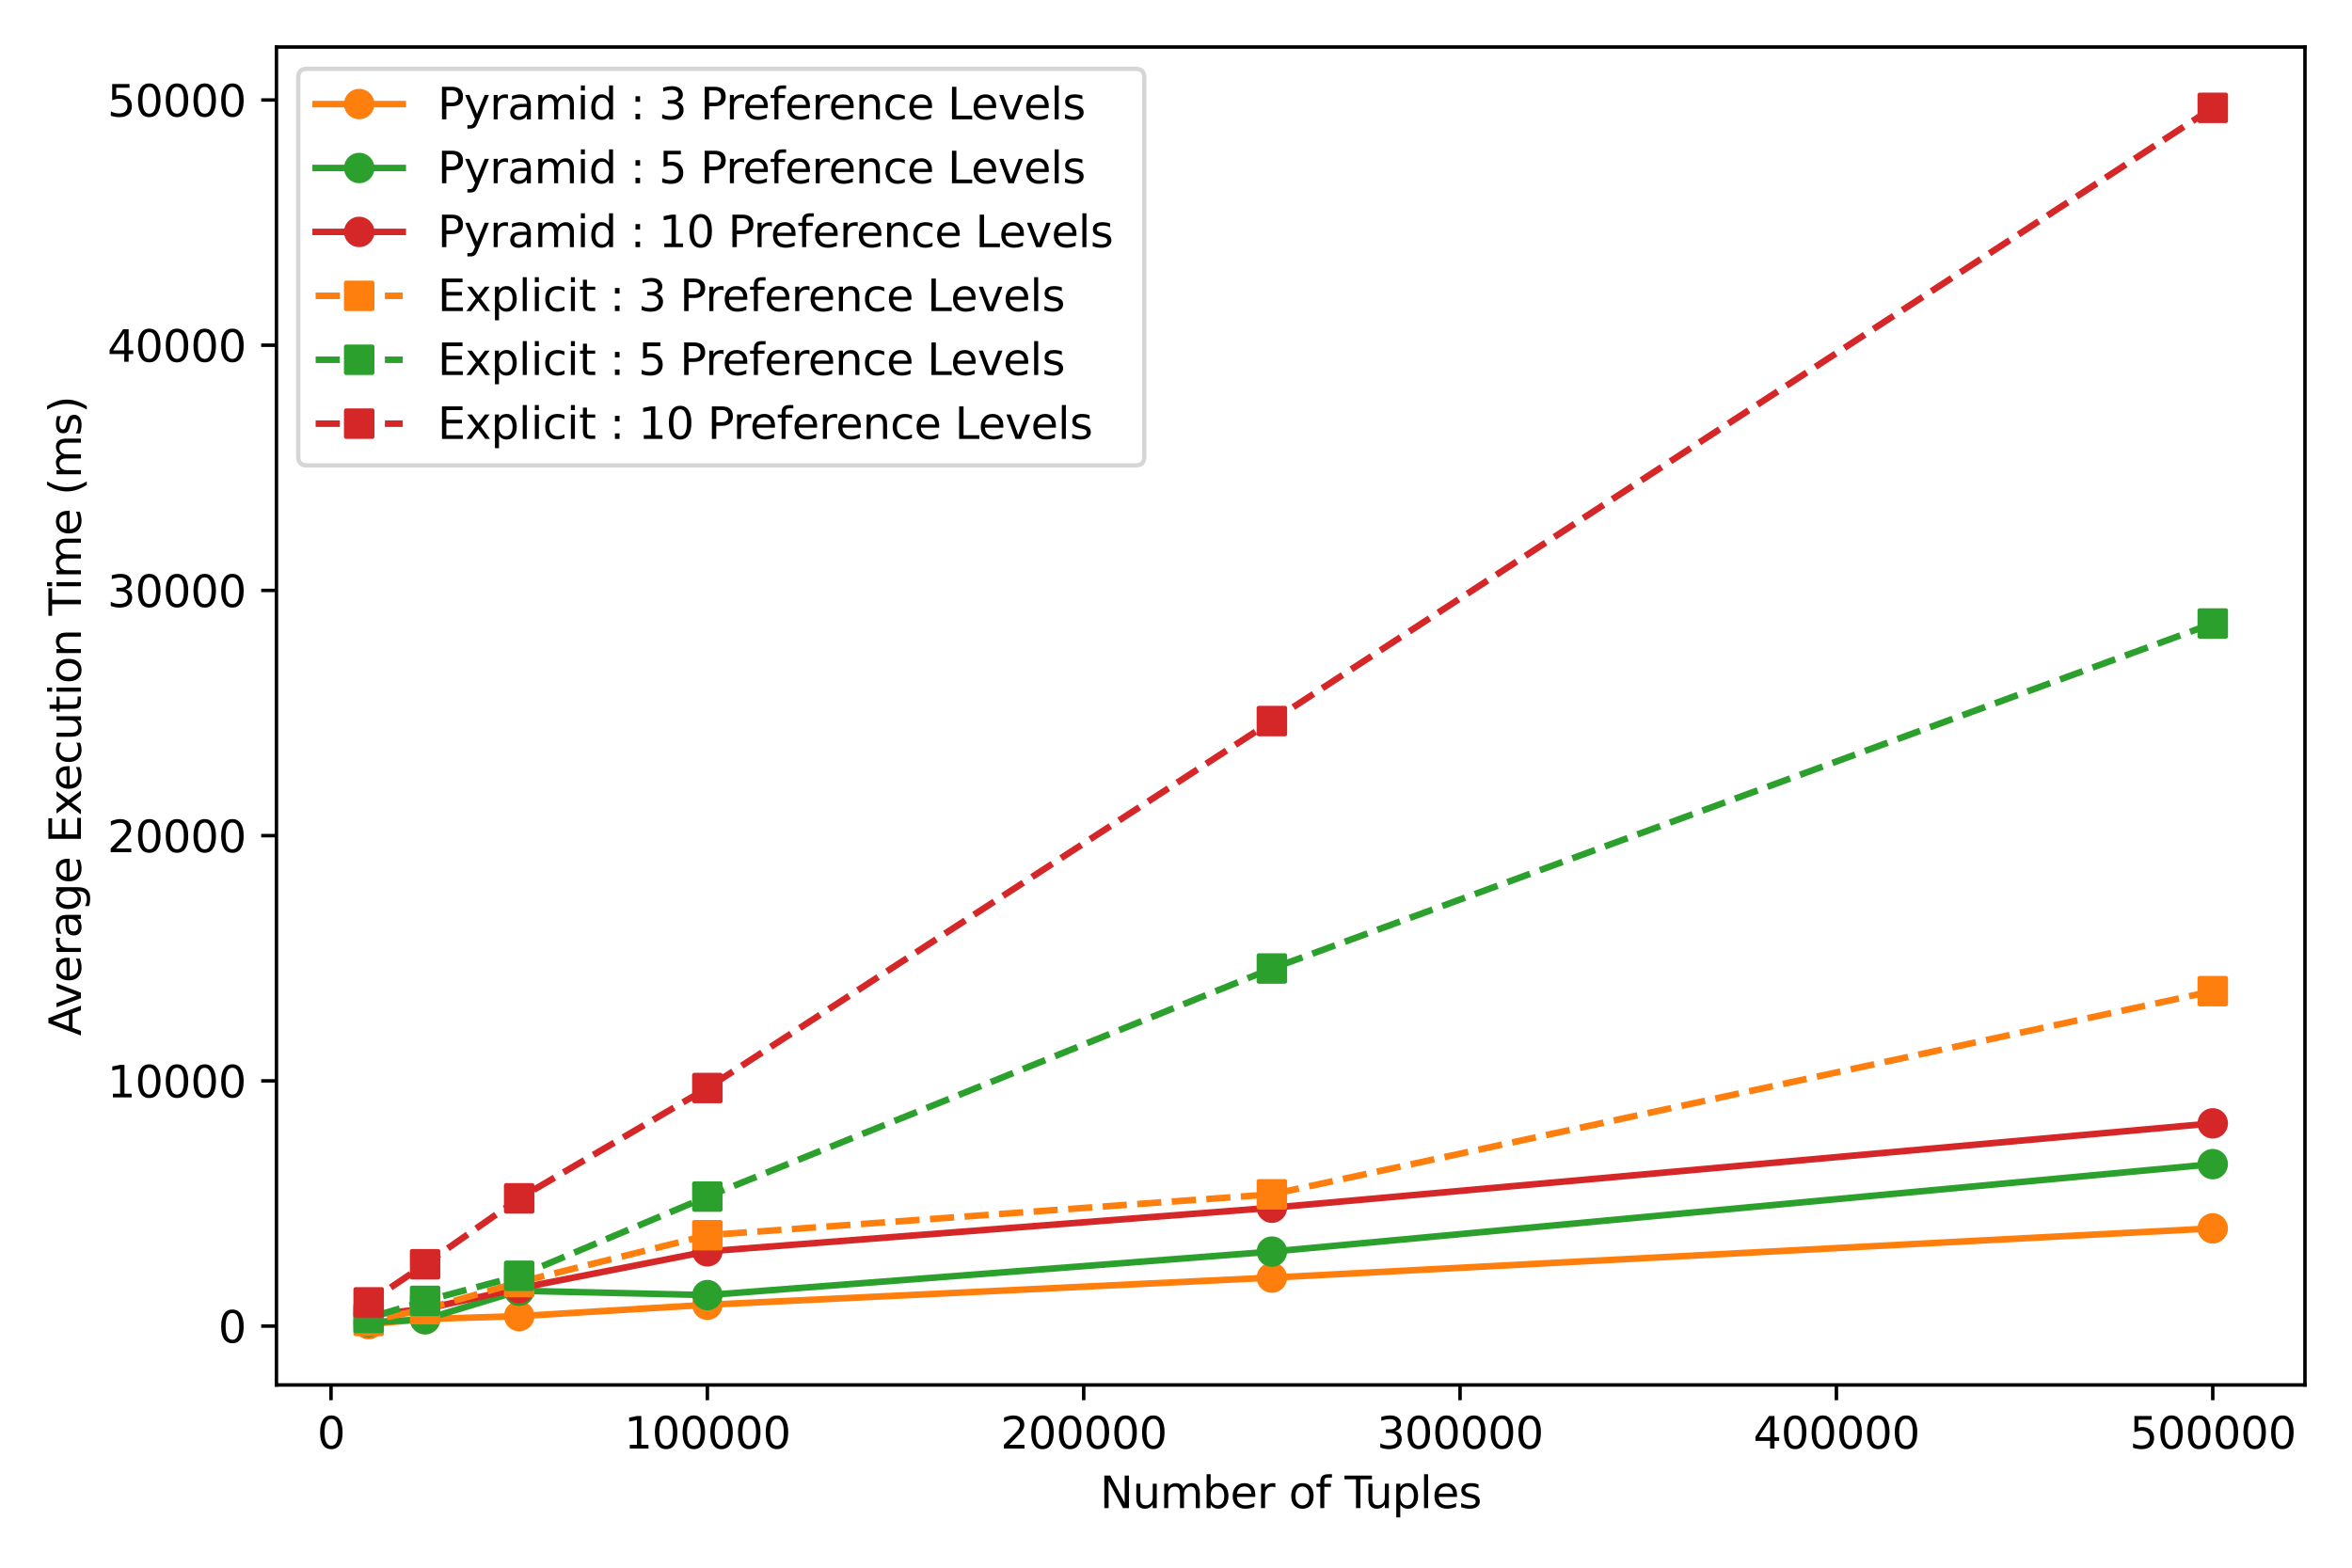 <?xml version="1.0" encoding="utf-8" standalone="no"?>
<!DOCTYPE svg PUBLIC "-//W3C//DTD SVG 1.1//EN"
  "http://www.w3.org/Graphics/SVG/1.1/DTD/svg11.dtd">
<svg xmlns:xlink="http://www.w3.org/1999/xlink" width="540pt" height="360pt" viewBox="0 0 540 360" xmlns="http://www.w3.org/2000/svg" version="1.1">
 <defs>
  <style type="text/css">*{stroke-linejoin: round; stroke-linecap: butt}</style>
 </defs>
 <g id="figure_1">
  <g id="patch_1">
   <path d="M 0 360 
L 540 360 
L 540 0 
L 0 0 
z
" style="fill: #ffffff"/>
  </g>
  <g id="axes_1">
   <g id="patch_2">
    <path d="M 63.47 318.04 
L 529.2 318.04 
L 529.2 10.8 
L 63.47 10.8 
z
" style="fill: #ffffff"/>
   </g>
   <g id="matplotlib.axis_1">
    <g id="xtick_1">
     <g id="line2d_1">
      <defs>
       <path id="m2b105c7623" d="M 0 0 
L 0 3.5 
" style="stroke: #000000; stroke-width: 0.8"/>
      </defs>
      <g>
       <use xlink:href="#m2b105c7623" x="75.999" y="318.04" style="stroke: #000000; stroke-width: 0.8"/>
      </g>
     </g>
     <g id="text_1">
      <!-- 0 -->
      <g transform="translate(72.818 332.638) scale(0.1 -0.1)">
       <defs>
        <path id="DejaVuSans-30" d="M 2034 4250 
Q 1547 4250 1301 3770 
Q 1056 3291 1056 2328 
Q 1056 1369 1301 889 
Q 1547 409 2034 409 
Q 2525 409 2770 889 
Q 3016 1369 3016 2328 
Q 3016 3291 2770 3770 
Q 2525 4250 2034 4250 
z
M 2034 4750 
Q 2819 4750 3233 4129 
Q 3647 3509 3647 2328 
Q 3647 1150 3233 529 
Q 2819 -91 2034 -91 
Q 1250 -91 836 529 
Q 422 1150 422 2328 
Q 422 3509 836 4129 
Q 1250 4750 2034 4750 
z
" transform="scale(0.016)"/>
       </defs>
       <use xlink:href="#DejaVuSans-30"/>
      </g>
     </g>
    </g>
    <g id="xtick_2">
     <g id="line2d_2">
      <g>
       <use xlink:href="#m2b105c7623" x="162.405" y="318.04" style="stroke: #000000; stroke-width: 0.8"/>
      </g>
     </g>
     <g id="text_2">
      <!-- 100000 -->
      <g transform="translate(143.318 332.638) scale(0.1 -0.1)">
       <defs>
        <path id="DejaVuSans-31" d="M 794 531 
L 1825 531 
L 1825 4091 
L 703 3866 
L 703 4441 
L 1819 4666 
L 2450 4666 
L 2450 531 
L 3481 531 
L 3481 0 
L 794 0 
L 794 531 
z
" transform="scale(0.016)"/>
       </defs>
       <use xlink:href="#DejaVuSans-31"/>
       <use xlink:href="#DejaVuSans-30" x="63.623"/>
       <use xlink:href="#DejaVuSans-30" x="127.246"/>
       <use xlink:href="#DejaVuSans-30" x="190.869"/>
       <use xlink:href="#DejaVuSans-30" x="254.492"/>
       <use xlink:href="#DejaVuSans-30" x="318.115"/>
      </g>
     </g>
    </g>
    <g id="xtick_3">
     <g id="line2d_3">
      <g>
       <use xlink:href="#m2b105c7623" x="248.812" y="318.04" style="stroke: #000000; stroke-width: 0.8"/>
      </g>
     </g>
     <g id="text_3">
      <!-- 200000 -->
      <g transform="translate(229.724 332.638) scale(0.1 -0.1)">
       <defs>
        <path id="DejaVuSans-32" d="M 1228 531 
L 3431 531 
L 3431 0 
L 469 0 
L 469 531 
Q 828 903 1448 1529 
Q 2069 2156 2228 2338 
Q 2531 2678 2651 2914 
Q 2772 3150 2772 3378 
Q 2772 3750 2511 3984 
Q 2250 4219 1831 4219 
Q 1534 4219 1204 4116 
Q 875 4013 500 3803 
L 500 4441 
Q 881 4594 1212 4672 
Q 1544 4750 1819 4750 
Q 2544 4750 2975 4387 
Q 3406 4025 3406 3419 
Q 3406 3131 3298 2873 
Q 3191 2616 2906 2266 
Q 2828 2175 2409 1742 
Q 1991 1309 1228 531 
z
" transform="scale(0.016)"/>
       </defs>
       <use xlink:href="#DejaVuSans-32"/>
       <use xlink:href="#DejaVuSans-30" x="63.623"/>
       <use xlink:href="#DejaVuSans-30" x="127.246"/>
       <use xlink:href="#DejaVuSans-30" x="190.869"/>
       <use xlink:href="#DejaVuSans-30" x="254.492"/>
       <use xlink:href="#DejaVuSans-30" x="318.115"/>
      </g>
     </g>
    </g>
    <g id="xtick_4">
     <g id="line2d_4">
      <g>
       <use xlink:href="#m2b105c7623" x="335.218" y="318.04" style="stroke: #000000; stroke-width: 0.8"/>
      </g>
     </g>
     <g id="text_4">
      <!-- 300000 -->
      <g transform="translate(316.13 332.638) scale(0.1 -0.1)">
       <defs>
        <path id="DejaVuSans-33" d="M 2597 2516 
Q 3050 2419 3304 2112 
Q 3559 1806 3559 1356 
Q 3559 666 3084 287 
Q 2609 -91 1734 -91 
Q 1441 -91 1130 -33 
Q 819 25 488 141 
L 488 750 
Q 750 597 1062 519 
Q 1375 441 1716 441 
Q 2309 441 2620 675 
Q 2931 909 2931 1356 
Q 2931 1769 2642 2001 
Q 2353 2234 1838 2234 
L 1294 2234 
L 1294 2753 
L 1863 2753 
Q 2328 2753 2575 2939 
Q 2822 3125 2822 3475 
Q 2822 3834 2567 4026 
Q 2313 4219 1838 4219 
Q 1578 4219 1281 4162 
Q 984 4106 628 3988 
L 628 4550 
Q 988 4650 1302 4700 
Q 1616 4750 1894 4750 
Q 2613 4750 3031 4423 
Q 3450 4097 3450 3541 
Q 3450 3153 3228 2886 
Q 3006 2619 2597 2516 
z
" transform="scale(0.016)"/>
       </defs>
       <use xlink:href="#DejaVuSans-33"/>
       <use xlink:href="#DejaVuSans-30" x="63.623"/>
       <use xlink:href="#DejaVuSans-30" x="127.246"/>
       <use xlink:href="#DejaVuSans-30" x="190.869"/>
       <use xlink:href="#DejaVuSans-30" x="254.492"/>
       <use xlink:href="#DejaVuSans-30" x="318.115"/>
      </g>
     </g>
    </g>
    <g id="xtick_5">
     <g id="line2d_5">
      <g>
       <use xlink:href="#m2b105c7623" x="421.624" y="318.04" style="stroke: #000000; stroke-width: 0.8"/>
      </g>
     </g>
     <g id="text_5">
      <!-- 400000 -->
      <g transform="translate(402.537 332.638) scale(0.1 -0.1)">
       <defs>
        <path id="DejaVuSans-34" d="M 2419 4116 
L 825 1625 
L 2419 1625 
L 2419 4116 
z
M 2253 4666 
L 3047 4666 
L 3047 1625 
L 3713 1625 
L 3713 1100 
L 3047 1100 
L 3047 0 
L 2419 0 
L 2419 1100 
L 313 1100 
L 313 1709 
L 2253 4666 
z
" transform="scale(0.016)"/>
       </defs>
       <use xlink:href="#DejaVuSans-34"/>
       <use xlink:href="#DejaVuSans-30" x="63.623"/>
       <use xlink:href="#DejaVuSans-30" x="127.246"/>
       <use xlink:href="#DejaVuSans-30" x="190.869"/>
       <use xlink:href="#DejaVuSans-30" x="254.492"/>
       <use xlink:href="#DejaVuSans-30" x="318.115"/>
      </g>
     </g>
    </g>
    <g id="xtick_6">
     <g id="line2d_6">
      <g>
       <use xlink:href="#m2b105c7623" x="508.03" y="318.04" style="stroke: #000000; stroke-width: 0.8"/>
      </g>
     </g>
     <g id="text_6">
      <!-- 500000 -->
      <g transform="translate(488.943 332.638) scale(0.1 -0.1)">
       <defs>
        <path id="DejaVuSans-35" d="M 691 4666 
L 3169 4666 
L 3169 4134 
L 1269 4134 
L 1269 2991 
Q 1406 3038 1543 3061 
Q 1681 3084 1819 3084 
Q 2600 3084 3056 2656 
Q 3513 2228 3513 1497 
Q 3513 744 3044 326 
Q 2575 -91 1722 -91 
Q 1428 -91 1123 -41 
Q 819 9 494 109 
L 494 744 
Q 775 591 1075 516 
Q 1375 441 1709 441 
Q 2250 441 2565 725 
Q 2881 1009 2881 1497 
Q 2881 1984 2565 2268 
Q 2250 2553 1709 2553 
Q 1456 2553 1204 2497 
Q 953 2441 691 2322 
L 691 4666 
z
" transform="scale(0.016)"/>
       </defs>
       <use xlink:href="#DejaVuSans-35"/>
       <use xlink:href="#DejaVuSans-30" x="63.623"/>
       <use xlink:href="#DejaVuSans-30" x="127.246"/>
       <use xlink:href="#DejaVuSans-30" x="190.869"/>
       <use xlink:href="#DejaVuSans-30" x="254.492"/>
       <use xlink:href="#DejaVuSans-30" x="318.115"/>
      </g>
     </g>
    </g>
    <g id="text_7">
     <!-- Number of Tuples -->
     <g transform="translate(252.54 346.317) scale(0.1 -0.1)">
      <defs>
       <path id="DejaVuSans-4e" d="M 628 4666 
L 1478 4666 
L 3547 763 
L 3547 4666 
L 4159 4666 
L 4159 0 
L 3309 0 
L 1241 3903 
L 1241 0 
L 628 0 
L 628 4666 
z
" transform="scale(0.016)"/>
       <path id="DejaVuSans-75" d="M 544 1381 
L 544 3500 
L 1119 3500 
L 1119 1403 
Q 1119 906 1312 657 
Q 1506 409 1894 409 
Q 2359 409 2629 706 
Q 2900 1003 2900 1516 
L 2900 3500 
L 3475 3500 
L 3475 0 
L 2900 0 
L 2900 538 
Q 2691 219 2414 64 
Q 2138 -91 1772 -91 
Q 1169 -91 856 284 
Q 544 659 544 1381 
z
M 1991 3584 
L 1991 3584 
z
" transform="scale(0.016)"/>
       <path id="DejaVuSans-6d" d="M 3328 2828 
Q 3544 3216 3844 3400 
Q 4144 3584 4550 3584 
Q 5097 3584 5394 3201 
Q 5691 2819 5691 2113 
L 5691 0 
L 5113 0 
L 5113 2094 
Q 5113 2597 4934 2840 
Q 4756 3084 4391 3084 
Q 3944 3084 3684 2787 
Q 3425 2491 3425 1978 
L 3425 0 
L 2847 0 
L 2847 2094 
Q 2847 2600 2669 2842 
Q 2491 3084 2119 3084 
Q 1678 3084 1418 2786 
Q 1159 2488 1159 1978 
L 1159 0 
L 581 0 
L 581 3500 
L 1159 3500 
L 1159 2956 
Q 1356 3278 1631 3431 
Q 1906 3584 2284 3584 
Q 2666 3584 2933 3390 
Q 3200 3197 3328 2828 
z
" transform="scale(0.016)"/>
       <path id="DejaVuSans-62" d="M 3116 1747 
Q 3116 2381 2855 2742 
Q 2594 3103 2138 3103 
Q 1681 3103 1420 2742 
Q 1159 2381 1159 1747 
Q 1159 1113 1420 752 
Q 1681 391 2138 391 
Q 2594 391 2855 752 
Q 3116 1113 3116 1747 
z
M 1159 2969 
Q 1341 3281 1617 3432 
Q 1894 3584 2278 3584 
Q 2916 3584 3314 3078 
Q 3713 2572 3713 1747 
Q 3713 922 3314 415 
Q 2916 -91 2278 -91 
Q 1894 -91 1617 61 
Q 1341 213 1159 525 
L 1159 0 
L 581 0 
L 581 4863 
L 1159 4863 
L 1159 2969 
z
" transform="scale(0.016)"/>
       <path id="DejaVuSans-65" d="M 3597 1894 
L 3597 1613 
L 953 1613 
Q 991 1019 1311 708 
Q 1631 397 2203 397 
Q 2534 397 2845 478 
Q 3156 559 3463 722 
L 3463 178 
Q 3153 47 2828 -22 
Q 2503 -91 2169 -91 
Q 1331 -91 842 396 
Q 353 884 353 1716 
Q 353 2575 817 3079 
Q 1281 3584 2069 3584 
Q 2775 3584 3186 3129 
Q 3597 2675 3597 1894 
z
M 3022 2063 
Q 3016 2534 2758 2815 
Q 2500 3097 2075 3097 
Q 1594 3097 1305 2825 
Q 1016 2553 972 2059 
L 3022 2063 
z
" transform="scale(0.016)"/>
       <path id="DejaVuSans-72" d="M 2631 2963 
Q 2534 3019 2420 3045 
Q 2306 3072 2169 3072 
Q 1681 3072 1420 2755 
Q 1159 2438 1159 1844 
L 1159 0 
L 581 0 
L 581 3500 
L 1159 3500 
L 1159 2956 
Q 1341 3275 1631 3429 
Q 1922 3584 2338 3584 
Q 2397 3584 2469 3576 
Q 2541 3569 2628 3553 
L 2631 2963 
z
" transform="scale(0.016)"/>
       <path id="DejaVuSans-20" transform="scale(0.016)"/>
       <path id="DejaVuSans-6f" d="M 1959 3097 
Q 1497 3097 1228 2736 
Q 959 2375 959 1747 
Q 959 1119 1226 758 
Q 1494 397 1959 397 
Q 2419 397 2687 759 
Q 2956 1122 2956 1747 
Q 2956 2369 2687 2733 
Q 2419 3097 1959 3097 
z
M 1959 3584 
Q 2709 3584 3137 3096 
Q 3566 2609 3566 1747 
Q 3566 888 3137 398 
Q 2709 -91 1959 -91 
Q 1206 -91 779 398 
Q 353 888 353 1747 
Q 353 2609 779 3096 
Q 1206 3584 1959 3584 
z
" transform="scale(0.016)"/>
       <path id="DejaVuSans-66" d="M 2375 4863 
L 2375 4384 
L 1825 4384 
Q 1516 4384 1395 4259 
Q 1275 4134 1275 3809 
L 1275 3500 
L 2222 3500 
L 2222 3053 
L 1275 3053 
L 1275 0 
L 697 0 
L 697 3053 
L 147 3053 
L 147 3500 
L 697 3500 
L 697 3744 
Q 697 4328 969 4595 
Q 1241 4863 1831 4863 
L 2375 4863 
z
" transform="scale(0.016)"/>
       <path id="DejaVuSans-54" d="M -19 4666 
L 3928 4666 
L 3928 4134 
L 2272 4134 
L 2272 0 
L 1638 0 
L 1638 4134 
L -19 4134 
L -19 4666 
z
" transform="scale(0.016)"/>
       <path id="DejaVuSans-70" d="M 1159 525 
L 1159 -1331 
L 581 -1331 
L 581 3500 
L 1159 3500 
L 1159 2969 
Q 1341 3281 1617 3432 
Q 1894 3584 2278 3584 
Q 2916 3584 3314 3078 
Q 3713 2572 3713 1747 
Q 3713 922 3314 415 
Q 2916 -91 2278 -91 
Q 1894 -91 1617 61 
Q 1341 213 1159 525 
z
M 3116 1747 
Q 3116 2381 2855 2742 
Q 2594 3103 2138 3103 
Q 1681 3103 1420 2742 
Q 1159 2381 1159 1747 
Q 1159 1113 1420 752 
Q 1681 391 2138 391 
Q 2594 391 2855 752 
Q 3116 1113 3116 1747 
z
" transform="scale(0.016)"/>
       <path id="DejaVuSans-6c" d="M 603 4863 
L 1178 4863 
L 1178 0 
L 603 0 
L 603 4863 
z
" transform="scale(0.016)"/>
       <path id="DejaVuSans-73" d="M 2834 3397 
L 2834 2853 
Q 2591 2978 2328 3040 
Q 2066 3103 1784 3103 
Q 1356 3103 1142 2972 
Q 928 2841 928 2578 
Q 928 2378 1081 2264 
Q 1234 2150 1697 2047 
L 1894 2003 
Q 2506 1872 2764 1633 
Q 3022 1394 3022 966 
Q 3022 478 2636 193 
Q 2250 -91 1575 -91 
Q 1294 -91 989 -36 
Q 684 19 347 128 
L 347 722 
Q 666 556 975 473 
Q 1284 391 1588 391 
Q 1994 391 2212 530 
Q 2431 669 2431 922 
Q 2431 1156 2273 1281 
Q 2116 1406 1581 1522 
L 1381 1569 
Q 847 1681 609 1914 
Q 372 2147 372 2553 
Q 372 3047 722 3315 
Q 1072 3584 1716 3584 
Q 2034 3584 2315 3537 
Q 2597 3491 2834 3397 
z
" transform="scale(0.016)"/>
      </defs>
      <use xlink:href="#DejaVuSans-4e"/>
      <use xlink:href="#DejaVuSans-75" x="74.805"/>
      <use xlink:href="#DejaVuSans-6d" x="138.184"/>
      <use xlink:href="#DejaVuSans-62" x="235.596"/>
      <use xlink:href="#DejaVuSans-65" x="299.072"/>
      <use xlink:href="#DejaVuSans-72" x="360.596"/>
      <use xlink:href="#DejaVuSans-20" x="401.709"/>
      <use xlink:href="#DejaVuSans-6f" x="433.496"/>
      <use xlink:href="#DejaVuSans-66" x="494.678"/>
      <use xlink:href="#DejaVuSans-20" x="529.883"/>
      <use xlink:href="#DejaVuSans-54" x="561.67"/>
      <use xlink:href="#DejaVuSans-75" x="607.629"/>
      <use xlink:href="#DejaVuSans-70" x="671.008"/>
      <use xlink:href="#DejaVuSans-6c" x="734.484"/>
      <use xlink:href="#DejaVuSans-65" x="762.268"/>
      <use xlink:href="#DejaVuSans-73" x="823.791"/>
     </g>
    </g>
   </g>
   <g id="matplotlib.axis_2">
    <g id="ytick_1">
     <g id="line2d_7">
      <defs>
       <path id="meb9e6230a6" d="M 0 0 
L -3.5 0 
" style="stroke: #000000; stroke-width: 0.8"/>
      </defs>
      <g>
       <use xlink:href="#meb9e6230a6" x="63.47" y="304.517" style="stroke: #000000; stroke-width: 0.8"/>
      </g>
     </g>
     <g id="text_8">
      <!-- 0 -->
      <g transform="translate(50.108 308.316) scale(0.1 -0.1)">
       <use xlink:href="#DejaVuSans-30"/>
      </g>
     </g>
    </g>
    <g id="ytick_2">
     <g id="line2d_8">
      <g>
       <use xlink:href="#meb9e6230a6" x="63.47" y="248.205" style="stroke: #000000; stroke-width: 0.8"/>
      </g>
     </g>
     <g id="text_9">
      <!-- 10000 -->
      <g transform="translate(24.657 252.005) scale(0.1 -0.1)">
       <use xlink:href="#DejaVuSans-31"/>
       <use xlink:href="#DejaVuSans-30" x="63.623"/>
       <use xlink:href="#DejaVuSans-30" x="127.246"/>
       <use xlink:href="#DejaVuSans-30" x="190.869"/>
       <use xlink:href="#DejaVuSans-30" x="254.492"/>
      </g>
     </g>
    </g>
    <g id="ytick_3">
     <g id="line2d_9">
      <g>
       <use xlink:href="#meb9e6230a6" x="63.47" y="191.894" style="stroke: #000000; stroke-width: 0.8"/>
      </g>
     </g>
     <g id="text_10">
      <!-- 20000 -->
      <g transform="translate(24.657 195.693) scale(0.1 -0.1)">
       <use xlink:href="#DejaVuSans-32"/>
       <use xlink:href="#DejaVuSans-30" x="63.623"/>
       <use xlink:href="#DejaVuSans-30" x="127.246"/>
       <use xlink:href="#DejaVuSans-30" x="190.869"/>
       <use xlink:href="#DejaVuSans-30" x="254.492"/>
      </g>
     </g>
    </g>
    <g id="ytick_4">
     <g id="line2d_10">
      <g>
       <use xlink:href="#meb9e6230a6" x="63.47" y="135.582" style="stroke: #000000; stroke-width: 0.8"/>
      </g>
     </g>
     <g id="text_11">
      <!-- 30000 -->
      <g transform="translate(24.657 139.381) scale(0.1 -0.1)">
       <use xlink:href="#DejaVuSans-33"/>
       <use xlink:href="#DejaVuSans-30" x="63.623"/>
       <use xlink:href="#DejaVuSans-30" x="127.246"/>
       <use xlink:href="#DejaVuSans-30" x="190.869"/>
       <use xlink:href="#DejaVuSans-30" x="254.492"/>
      </g>
     </g>
    </g>
    <g id="ytick_5">
     <g id="line2d_11">
      <g>
       <use xlink:href="#meb9e6230a6" x="63.47" y="79.27" style="stroke: #000000; stroke-width: 0.8"/>
      </g>
     </g>
     <g id="text_12">
      <!-- 40000 -->
      <g transform="translate(24.657 83.069) scale(0.1 -0.1)">
       <use xlink:href="#DejaVuSans-34"/>
       <use xlink:href="#DejaVuSans-30" x="63.623"/>
       <use xlink:href="#DejaVuSans-30" x="127.246"/>
       <use xlink:href="#DejaVuSans-30" x="190.869"/>
       <use xlink:href="#DejaVuSans-30" x="254.492"/>
      </g>
     </g>
    </g>
    <g id="ytick_6">
     <g id="line2d_12">
      <g>
       <use xlink:href="#meb9e6230a6" x="63.47" y="22.958" style="stroke: #000000; stroke-width: 0.8"/>
      </g>
     </g>
     <g id="text_13">
      <!-- 50000 -->
      <g transform="translate(24.657 26.758) scale(0.1 -0.1)">
       <use xlink:href="#DejaVuSans-35"/>
       <use xlink:href="#DejaVuSans-30" x="63.623"/>
       <use xlink:href="#DejaVuSans-30" x="127.246"/>
       <use xlink:href="#DejaVuSans-30" x="190.869"/>
       <use xlink:href="#DejaVuSans-30" x="254.492"/>
      </g>
     </g>
    </g>
    <g id="text_14">
     <!-- Average Execution Time (ms) -->
     <g transform="translate(18.578 237.865) rotate(-90) scale(0.1 -0.1)">
      <defs>
       <path id="DejaVuSans-41" d="M 2188 4044 
L 1331 1722 
L 3047 1722 
L 2188 4044 
z
M 1831 4666 
L 2547 4666 
L 4325 0 
L 3669 0 
L 3244 1197 
L 1141 1197 
L 716 0 
L 50 0 
L 1831 4666 
z
" transform="scale(0.016)"/>
       <path id="DejaVuSans-76" d="M 191 3500 
L 800 3500 
L 1894 563 
L 2988 3500 
L 3597 3500 
L 2284 0 
L 1503 0 
L 191 3500 
z
" transform="scale(0.016)"/>
       <path id="DejaVuSans-61" d="M 2194 1759 
Q 1497 1759 1228 1600 
Q 959 1441 959 1056 
Q 959 750 1161 570 
Q 1363 391 1709 391 
Q 2188 391 2477 730 
Q 2766 1069 2766 1631 
L 2766 1759 
L 2194 1759 
z
M 3341 1997 
L 3341 0 
L 2766 0 
L 2766 531 
Q 2569 213 2275 61 
Q 1981 -91 1556 -91 
Q 1019 -91 701 211 
Q 384 513 384 1019 
Q 384 1609 779 1909 
Q 1175 2209 1959 2209 
L 2766 2209 
L 2766 2266 
Q 2766 2663 2505 2880 
Q 2244 3097 1772 3097 
Q 1472 3097 1187 3025 
Q 903 2953 641 2809 
L 641 3341 
Q 956 3463 1253 3523 
Q 1550 3584 1831 3584 
Q 2591 3584 2966 3190 
Q 3341 2797 3341 1997 
z
" transform="scale(0.016)"/>
       <path id="DejaVuSans-67" d="M 2906 1791 
Q 2906 2416 2648 2759 
Q 2391 3103 1925 3103 
Q 1463 3103 1205 2759 
Q 947 2416 947 1791 
Q 947 1169 1205 825 
Q 1463 481 1925 481 
Q 2391 481 2648 825 
Q 2906 1169 2906 1791 
z
M 3481 434 
Q 3481 -459 3084 -895 
Q 2688 -1331 1869 -1331 
Q 1566 -1331 1297 -1286 
Q 1028 -1241 775 -1147 
L 775 -588 
Q 1028 -725 1275 -790 
Q 1522 -856 1778 -856 
Q 2344 -856 2625 -561 
Q 2906 -266 2906 331 
L 2906 616 
Q 2728 306 2450 153 
Q 2172 0 1784 0 
Q 1141 0 747 490 
Q 353 981 353 1791 
Q 353 2603 747 3093 
Q 1141 3584 1784 3584 
Q 2172 3584 2450 3431 
Q 2728 3278 2906 2969 
L 2906 3500 
L 3481 3500 
L 3481 434 
z
" transform="scale(0.016)"/>
       <path id="DejaVuSans-45" d="M 628 4666 
L 3578 4666 
L 3578 4134 
L 1259 4134 
L 1259 2753 
L 3481 2753 
L 3481 2222 
L 1259 2222 
L 1259 531 
L 3634 531 
L 3634 0 
L 628 0 
L 628 4666 
z
" transform="scale(0.016)"/>
       <path id="DejaVuSans-78" d="M 3513 3500 
L 2247 1797 
L 3578 0 
L 2900 0 
L 1881 1375 
L 863 0 
L 184 0 
L 1544 1831 
L 300 3500 
L 978 3500 
L 1906 2253 
L 2834 3500 
L 3513 3500 
z
" transform="scale(0.016)"/>
       <path id="DejaVuSans-63" d="M 3122 3366 
L 3122 2828 
Q 2878 2963 2633 3030 
Q 2388 3097 2138 3097 
Q 1578 3097 1268 2742 
Q 959 2388 959 1747 
Q 959 1106 1268 751 
Q 1578 397 2138 397 
Q 2388 397 2633 464 
Q 2878 531 3122 666 
L 3122 134 
Q 2881 22 2623 -34 
Q 2366 -91 2075 -91 
Q 1284 -91 818 406 
Q 353 903 353 1747 
Q 353 2603 823 3093 
Q 1294 3584 2113 3584 
Q 2378 3584 2631 3529 
Q 2884 3475 3122 3366 
z
" transform="scale(0.016)"/>
       <path id="DejaVuSans-74" d="M 1172 4494 
L 1172 3500 
L 2356 3500 
L 2356 3053 
L 1172 3053 
L 1172 1153 
Q 1172 725 1289 603 
Q 1406 481 1766 481 
L 2356 481 
L 2356 0 
L 1766 0 
Q 1100 0 847 248 
Q 594 497 594 1153 
L 594 3053 
L 172 3053 
L 172 3500 
L 594 3500 
L 594 4494 
L 1172 4494 
z
" transform="scale(0.016)"/>
       <path id="DejaVuSans-69" d="M 603 3500 
L 1178 3500 
L 1178 0 
L 603 0 
L 603 3500 
z
M 603 4863 
L 1178 4863 
L 1178 4134 
L 603 4134 
L 603 4863 
z
" transform="scale(0.016)"/>
       <path id="DejaVuSans-6e" d="M 3513 2113 
L 3513 0 
L 2938 0 
L 2938 2094 
Q 2938 2591 2744 2837 
Q 2550 3084 2163 3084 
Q 1697 3084 1428 2787 
Q 1159 2491 1159 1978 
L 1159 0 
L 581 0 
L 581 3500 
L 1159 3500 
L 1159 2956 
Q 1366 3272 1645 3428 
Q 1925 3584 2291 3584 
Q 2894 3584 3203 3211 
Q 3513 2838 3513 2113 
z
" transform="scale(0.016)"/>
       <path id="DejaVuSans-28" d="M 1984 4856 
Q 1566 4138 1362 3434 
Q 1159 2731 1159 2009 
Q 1159 1288 1364 580 
Q 1569 -128 1984 -844 
L 1484 -844 
Q 1016 -109 783 600 
Q 550 1309 550 2009 
Q 550 2706 781 3412 
Q 1013 4119 1484 4856 
L 1984 4856 
z
" transform="scale(0.016)"/>
       <path id="DejaVuSans-29" d="M 513 4856 
L 1013 4856 
Q 1481 4119 1714 3412 
Q 1947 2706 1947 2009 
Q 1947 1309 1714 600 
Q 1481 -109 1013 -844 
L 513 -844 
Q 928 -128 1133 580 
Q 1338 1288 1338 2009 
Q 1338 2731 1133 3434 
Q 928 4138 513 4856 
z
" transform="scale(0.016)"/>
      </defs>
      <use xlink:href="#DejaVuSans-41"/>
      <use xlink:href="#DejaVuSans-76" x="62.533"/>
      <use xlink:href="#DejaVuSans-65" x="121.713"/>
      <use xlink:href="#DejaVuSans-72" x="183.236"/>
      <use xlink:href="#DejaVuSans-61" x="224.35"/>
      <use xlink:href="#DejaVuSans-67" x="285.629"/>
      <use xlink:href="#DejaVuSans-65" x="349.105"/>
      <use xlink:href="#DejaVuSans-20" x="410.629"/>
      <use xlink:href="#DejaVuSans-45" x="442.416"/>
      <use xlink:href="#DejaVuSans-78" x="505.6"/>
      <use xlink:href="#DejaVuSans-65" x="561.654"/>
      <use xlink:href="#DejaVuSans-63" x="623.178"/>
      <use xlink:href="#DejaVuSans-75" x="678.158"/>
      <use xlink:href="#DejaVuSans-74" x="741.537"/>
      <use xlink:href="#DejaVuSans-69" x="780.746"/>
      <use xlink:href="#DejaVuSans-6f" x="808.529"/>
      <use xlink:href="#DejaVuSans-6e" x="869.711"/>
      <use xlink:href="#DejaVuSans-20" x="933.09"/>
      <use xlink:href="#DejaVuSans-54" x="964.877"/>
      <use xlink:href="#DejaVuSans-69" x="1022.836"/>
      <use xlink:href="#DejaVuSans-6d" x="1050.619"/>
      <use xlink:href="#DejaVuSans-65" x="1148.031"/>
      <use xlink:href="#DejaVuSans-20" x="1209.555"/>
      <use xlink:href="#DejaVuSans-28" x="1241.342"/>
      <use xlink:href="#DejaVuSans-6d" x="1280.355"/>
      <use xlink:href="#DejaVuSans-73" x="1377.768"/>
      <use xlink:href="#DejaVuSans-29" x="1429.867"/>
     </g>
    </g>
   </g>
   <g id="line2d_13">
    <path d="M 508.03 282.08 
L 292.015 293.387 
L 162.405 299.625 
L 119.202 302.228 
L 97.6 302.899 
L 84.64 304.075 
" clip-path="url(#p00dd81870e)" style="fill: none; stroke: #ff7f0e; stroke-width: 1.5; stroke-linecap: square"/>
    <defs>
     <path id="m9018bd05ca" d="M 0 3 
C 0.796 3 1.559 2.684 2.121 2.121 
C 2.684 1.559 3 0.796 3 0 
C 3 -0.796 2.684 -1.559 2.121 -2.121 
C 1.559 -2.684 0.796 -3 0 -3 
C -0.796 -3 -1.559 -2.684 -2.121 -2.121 
C -2.684 -1.559 -3 -0.796 -3 0 
C -3 0.796 -2.684 1.559 -2.121 2.121 
C -1.559 2.684 -0.796 3 0 3 
z
" style="stroke: #ff7f0e"/>
    </defs>
    <g clip-path="url(#p00dd81870e)">
     <use xlink:href="#m9018bd05ca" x="508.03" y="282.08" style="fill: #ff7f0e; stroke: #ff7f0e"/>
     <use xlink:href="#m9018bd05ca" x="292.015" y="293.387" style="fill: #ff7f0e; stroke: #ff7f0e"/>
     <use xlink:href="#m9018bd05ca" x="162.405" y="299.625" style="fill: #ff7f0e; stroke: #ff7f0e"/>
     <use xlink:href="#m9018bd05ca" x="119.202" y="302.228" style="fill: #ff7f0e; stroke: #ff7f0e"/>
     <use xlink:href="#m9018bd05ca" x="97.6" y="302.899" style="fill: #ff7f0e; stroke: #ff7f0e"/>
     <use xlink:href="#m9018bd05ca" x="84.64" y="304.075" style="fill: #ff7f0e; stroke: #ff7f0e"/>
    </g>
   </g>
   <g id="line2d_14">
    <path d="M 508.03 267.329 
L 292.015 287.413 
L 162.405 297.401 
L 119.202 296.411 
L 97.6 302.954 
L 84.64 303.65 
" clip-path="url(#p00dd81870e)" style="fill: none; stroke: #2ca02c; stroke-width: 1.5; stroke-linecap: square"/>
    <defs>
     <path id="m553b857493" d="M 0 3 
C 0.796 3 1.559 2.684 2.121 2.121 
C 2.684 1.559 3 0.796 3 0 
C 3 -0.796 2.684 -1.559 2.121 -2.121 
C 1.559 -2.684 0.796 -3 0 -3 
C -0.796 -3 -1.559 -2.684 -2.121 -2.121 
C -2.684 -1.559 -3 -0.796 -3 0 
C -3 0.796 -2.684 1.559 -2.121 2.121 
C -1.559 2.684 -0.796 3 0 3 
z
" style="stroke: #2ca02c"/>
    </defs>
    <g clip-path="url(#p00dd81870e)">
     <use xlink:href="#m553b857493" x="508.03" y="267.329" style="fill: #2ca02c; stroke: #2ca02c"/>
     <use xlink:href="#m553b857493" x="292.015" y="287.413" style="fill: #2ca02c; stroke: #2ca02c"/>
     <use xlink:href="#m553b857493" x="162.405" y="297.401" style="fill: #2ca02c; stroke: #2ca02c"/>
     <use xlink:href="#m553b857493" x="119.202" y="296.411" style="fill: #2ca02c; stroke: #2ca02c"/>
     <use xlink:href="#m553b857493" x="97.6" y="302.954" style="fill: #2ca02c; stroke: #2ca02c"/>
     <use xlink:href="#m553b857493" x="84.64" y="303.65" style="fill: #2ca02c; stroke: #2ca02c"/>
    </g>
   </g>
   <g id="line2d_15">
    <path d="M 508.03 257.964 
L 292.015 277.341 
L 162.405 287.36 
L 119.202 295.828 
L 97.6 300.578 
L 84.64 301.937 
" clip-path="url(#p00dd81870e)" style="fill: none; stroke: #d62728; stroke-width: 1.5; stroke-linecap: square"/>
    <defs>
     <path id="mf9c1129688" d="M 0 3 
C 0.796 3 1.559 2.684 2.121 2.121 
C 2.684 1.559 3 0.796 3 0 
C 3 -0.796 2.684 -1.559 2.121 -2.121 
C 1.559 -2.684 0.796 -3 0 -3 
C -0.796 -3 -1.559 -2.684 -2.121 -2.121 
C -2.684 -1.559 -3 -0.796 -3 0 
C -3 0.796 -2.684 1.559 -2.121 2.121 
C -1.559 2.684 -0.796 3 0 3 
z
" style="stroke: #d62728"/>
    </defs>
    <g clip-path="url(#p00dd81870e)">
     <use xlink:href="#mf9c1129688" x="508.03" y="257.964" style="fill: #d62728; stroke: #d62728"/>
     <use xlink:href="#mf9c1129688" x="292.015" y="277.341" style="fill: #d62728; stroke: #d62728"/>
     <use xlink:href="#mf9c1129688" x="162.405" y="287.36" style="fill: #d62728; stroke: #d62728"/>
     <use xlink:href="#mf9c1129688" x="119.202" y="295.828" style="fill: #d62728; stroke: #d62728"/>
     <use xlink:href="#mf9c1129688" x="97.6" y="300.578" style="fill: #d62728; stroke: #d62728"/>
     <use xlink:href="#mf9c1129688" x="84.64" y="301.937" style="fill: #d62728; stroke: #d62728"/>
    </g>
   </g>
   <g id="line2d_16">
    <path d="M 508.03 227.602 
L 292.015 274.263 
L 162.405 283.649 
L 119.202 294.425 
L 97.6 300.649 
L 84.64 303.33 
" clip-path="url(#p00dd81870e)" style="fill: none; stroke-dasharray: 5.55,2.4; stroke-dashoffset: 0; stroke: #ff7f0e; stroke-width: 1.5"/>
    <defs>
     <path id="me352ab18ac" d="M -3 3 
L 3 3 
L 3 -3 
L -3 -3 
z
" style="stroke: #ff7f0e; stroke-linejoin: miter"/>
    </defs>
    <g clip-path="url(#p00dd81870e)">
     <use xlink:href="#me352ab18ac" x="508.03" y="227.602" style="fill: #ff7f0e; stroke: #ff7f0e; stroke-linejoin: miter"/>
     <use xlink:href="#me352ab18ac" x="292.015" y="274.263" style="fill: #ff7f0e; stroke: #ff7f0e; stroke-linejoin: miter"/>
     <use xlink:href="#me352ab18ac" x="162.405" y="283.649" style="fill: #ff7f0e; stroke: #ff7f0e; stroke-linejoin: miter"/>
     <use xlink:href="#me352ab18ac" x="119.202" y="294.425" style="fill: #ff7f0e; stroke: #ff7f0e; stroke-linejoin: miter"/>
     <use xlink:href="#me352ab18ac" x="97.6" y="300.649" style="fill: #ff7f0e; stroke: #ff7f0e; stroke-linejoin: miter"/>
     <use xlink:href="#me352ab18ac" x="84.64" y="303.33" style="fill: #ff7f0e; stroke: #ff7f0e; stroke-linejoin: miter"/>
    </g>
   </g>
   <g id="line2d_17">
    <path d="M 508.03 143.179 
L 292.015 222.403 
L 162.405 274.778 
L 119.202 292.976 
L 97.6 298.723 
L 84.64 302.644 
" clip-path="url(#p00dd81870e)" style="fill: none; stroke-dasharray: 5.55,2.4; stroke-dashoffset: 0; stroke: #2ca02c; stroke-width: 1.5"/>
    <defs>
     <path id="ma783bb1d85" d="M -3 3 
L 3 3 
L 3 -3 
L -3 -3 
z
" style="stroke: #2ca02c; stroke-linejoin: miter"/>
    </defs>
    <g clip-path="url(#p00dd81870e)">
     <use xlink:href="#ma783bb1d85" x="508.03" y="143.179" style="fill: #2ca02c; stroke: #2ca02c; stroke-linejoin: miter"/>
     <use xlink:href="#ma783bb1d85" x="292.015" y="222.403" style="fill: #2ca02c; stroke: #2ca02c; stroke-linejoin: miter"/>
     <use xlink:href="#ma783bb1d85" x="162.405" y="274.778" style="fill: #2ca02c; stroke: #2ca02c; stroke-linejoin: miter"/>
     <use xlink:href="#ma783bb1d85" x="119.202" y="292.976" style="fill: #2ca02c; stroke: #2ca02c; stroke-linejoin: miter"/>
     <use xlink:href="#ma783bb1d85" x="97.6" y="298.723" style="fill: #2ca02c; stroke: #2ca02c; stroke-linejoin: miter"/>
     <use xlink:href="#ma783bb1d85" x="84.64" y="302.644" style="fill: #2ca02c; stroke: #2ca02c; stroke-linejoin: miter"/>
    </g>
   </g>
   <g id="line2d_18">
    <path d="M 508.03 24.765 
L 292.015 165.581 
L 162.405 249.857 
L 119.202 275.192 
L 97.6 290.325 
L 84.64 299.068 
" clip-path="url(#p00dd81870e)" style="fill: none; stroke-dasharray: 5.55,2.4; stroke-dashoffset: 0; stroke: #d62728; stroke-width: 1.5"/>
    <defs>
     <path id="m63f1de4bbd" d="M -3 3 
L 3 3 
L 3 -3 
L -3 -3 
z
" style="stroke: #d62728; stroke-linejoin: miter"/>
    </defs>
    <g clip-path="url(#p00dd81870e)">
     <use xlink:href="#m63f1de4bbd" x="508.03" y="24.765" style="fill: #d62728; stroke: #d62728; stroke-linejoin: miter"/>
     <use xlink:href="#m63f1de4bbd" x="292.015" y="165.581" style="fill: #d62728; stroke: #d62728; stroke-linejoin: miter"/>
     <use xlink:href="#m63f1de4bbd" x="162.405" y="249.857" style="fill: #d62728; stroke: #d62728; stroke-linejoin: miter"/>
     <use xlink:href="#m63f1de4bbd" x="119.202" y="275.192" style="fill: #d62728; stroke: #d62728; stroke-linejoin: miter"/>
     <use xlink:href="#m63f1de4bbd" x="97.6" y="290.325" style="fill: #d62728; stroke: #d62728; stroke-linejoin: miter"/>
     <use xlink:href="#m63f1de4bbd" x="84.64" y="299.068" style="fill: #d62728; stroke: #d62728; stroke-linejoin: miter"/>
    </g>
   </g>
   <g id="patch_3">
    <path d="M 63.47 318.04 
L 63.47 10.8 
" style="fill: none; stroke: #000000; stroke-width: 0.8; stroke-linejoin: miter; stroke-linecap: square"/>
   </g>
   <g id="patch_4">
    <path d="M 529.2 318.04 
L 529.2 10.8 
" style="fill: none; stroke: #000000; stroke-width: 0.8; stroke-linejoin: miter; stroke-linecap: square"/>
   </g>
   <g id="patch_5">
    <path d="M 63.47 318.04 
L 529.2 318.04 
" style="fill: none; stroke: #000000; stroke-width: 0.8; stroke-linejoin: miter; stroke-linecap: square"/>
   </g>
   <g id="patch_6">
    <path d="M 63.47 10.8 
L 529.2 10.8 
" style="fill: none; stroke: #000000; stroke-width: 0.8; stroke-linejoin: miter; stroke-linecap: square"/>
   </g>
   <g id="legend_1">
    <g id="patch_7">
     <path d="M 70.47 106.869 
L 260.714 106.869 
Q 262.714 106.869 262.714 104.869 
L 262.714 17.8 
Q 262.714 15.8 260.714 15.8 
L 70.47 15.8 
Q 68.47 15.8 68.47 17.8 
L 68.47 104.869 
Q 68.47 106.869 70.47 106.869 
z
" style="fill: #ffffff; opacity: 0.8; stroke: #cccccc; stroke-linejoin: miter"/>
    </g>
    <g id="line2d_19">
     <path d="M 72.47 23.898 
L 82.47 23.898 
L 92.47 23.898 
" style="fill: none; stroke: #ff7f0e; stroke-width: 1.5; stroke-linecap: square"/>
     <g>
      <use xlink:href="#m9018bd05ca" x="82.47" y="23.898" style="fill: #ff7f0e; stroke: #ff7f0e"/>
     </g>
    </g>
    <g id="text_15">
     <!-- Pyramid : 3 Preference Levels  -->
     <g transform="translate(100.47 27.398) scale(0.1 -0.1)">
      <defs>
       <path id="DejaVuSans-50" d="M 1259 4147 
L 1259 2394 
L 2053 2394 
Q 2494 2394 2734 2622 
Q 2975 2850 2975 3272 
Q 2975 3691 2734 3919 
Q 2494 4147 2053 4147 
L 1259 4147 
z
M 628 4666 
L 2053 4666 
Q 2838 4666 3239 4311 
Q 3641 3956 3641 3272 
Q 3641 2581 3239 2228 
Q 2838 1875 2053 1875 
L 1259 1875 
L 1259 0 
L 628 0 
L 628 4666 
z
" transform="scale(0.016)"/>
       <path id="DejaVuSans-79" d="M 2059 -325 
Q 1816 -950 1584 -1140 
Q 1353 -1331 966 -1331 
L 506 -1331 
L 506 -850 
L 844 -850 
Q 1081 -850 1212 -737 
Q 1344 -625 1503 -206 
L 1606 56 
L 191 3500 
L 800 3500 
L 1894 763 
L 2988 3500 
L 3597 3500 
L 2059 -325 
z
" transform="scale(0.016)"/>
       <path id="DejaVuSans-64" d="M 2906 2969 
L 2906 4863 
L 3481 4863 
L 3481 0 
L 2906 0 
L 2906 525 
Q 2725 213 2448 61 
Q 2172 -91 1784 -91 
Q 1150 -91 751 415 
Q 353 922 353 1747 
Q 353 2572 751 3078 
Q 1150 3584 1784 3584 
Q 2172 3584 2448 3432 
Q 2725 3281 2906 2969 
z
M 947 1747 
Q 947 1113 1208 752 
Q 1469 391 1925 391 
Q 2381 391 2643 752 
Q 2906 1113 2906 1747 
Q 2906 2381 2643 2742 
Q 2381 3103 1925 3103 
Q 1469 3103 1208 2742 
Q 947 2381 947 1747 
z
" transform="scale(0.016)"/>
       <path id="DejaVuSans-3a" d="M 750 794 
L 1409 794 
L 1409 0 
L 750 0 
L 750 794 
z
M 750 3309 
L 1409 3309 
L 1409 2516 
L 750 2516 
L 750 3309 
z
" transform="scale(0.016)"/>
       <path id="DejaVuSans-4c" d="M 628 4666 
L 1259 4666 
L 1259 531 
L 3531 531 
L 3531 0 
L 628 0 
L 628 4666 
z
" transform="scale(0.016)"/>
      </defs>
      <use xlink:href="#DejaVuSans-50"/>
      <use xlink:href="#DejaVuSans-79" x="60.303"/>
      <use xlink:href="#DejaVuSans-72" x="119.482"/>
      <use xlink:href="#DejaVuSans-61" x="160.596"/>
      <use xlink:href="#DejaVuSans-6d" x="221.875"/>
      <use xlink:href="#DejaVuSans-69" x="319.287"/>
      <use xlink:href="#DejaVuSans-64" x="347.07"/>
      <use xlink:href="#DejaVuSans-20" x="410.547"/>
      <use xlink:href="#DejaVuSans-3a" x="442.334"/>
      <use xlink:href="#DejaVuSans-20" x="476.025"/>
      <use xlink:href="#DejaVuSans-33" x="507.812"/>
      <use xlink:href="#DejaVuSans-20" x="571.436"/>
      <use xlink:href="#DejaVuSans-50" x="603.223"/>
      <use xlink:href="#DejaVuSans-72" x="661.775"/>
      <use xlink:href="#DejaVuSans-65" x="700.639"/>
      <use xlink:href="#DejaVuSans-66" x="762.162"/>
      <use xlink:href="#DejaVuSans-65" x="797.367"/>
      <use xlink:href="#DejaVuSans-72" x="858.891"/>
      <use xlink:href="#DejaVuSans-65" x="897.754"/>
      <use xlink:href="#DejaVuSans-6e" x="959.277"/>
      <use xlink:href="#DejaVuSans-63" x="1022.656"/>
      <use xlink:href="#DejaVuSans-65" x="1077.637"/>
      <use xlink:href="#DejaVuSans-20" x="1139.16"/>
      <use xlink:href="#DejaVuSans-4c" x="1170.947"/>
      <use xlink:href="#DejaVuSans-65" x="1224.91"/>
      <use xlink:href="#DejaVuSans-76" x="1286.434"/>
      <use xlink:href="#DejaVuSans-65" x="1345.613"/>
      <use xlink:href="#DejaVuSans-6c" x="1407.137"/>
      <use xlink:href="#DejaVuSans-73" x="1434.92"/>
      <use xlink:href="#DejaVuSans-20" x="1487.02"/>
     </g>
    </g>
    <g id="line2d_20">
     <path d="M 72.47 38.577 
L 82.47 38.577 
L 92.47 38.577 
" style="fill: none; stroke: #2ca02c; stroke-width: 1.5; stroke-linecap: square"/>
     <g>
      <use xlink:href="#m553b857493" x="82.47" y="38.577" style="fill: #2ca02c; stroke: #2ca02c"/>
     </g>
    </g>
    <g id="text_16">
     <!-- Pyramid : 5 Preference Levels  -->
     <g transform="translate(100.47 42.077) scale(0.1 -0.1)">
      <use xlink:href="#DejaVuSans-50"/>
      <use xlink:href="#DejaVuSans-79" x="60.303"/>
      <use xlink:href="#DejaVuSans-72" x="119.482"/>
      <use xlink:href="#DejaVuSans-61" x="160.596"/>
      <use xlink:href="#DejaVuSans-6d" x="221.875"/>
      <use xlink:href="#DejaVuSans-69" x="319.287"/>
      <use xlink:href="#DejaVuSans-64" x="347.07"/>
      <use xlink:href="#DejaVuSans-20" x="410.547"/>
      <use xlink:href="#DejaVuSans-3a" x="442.334"/>
      <use xlink:href="#DejaVuSans-20" x="476.025"/>
      <use xlink:href="#DejaVuSans-35" x="507.812"/>
      <use xlink:href="#DejaVuSans-20" x="571.436"/>
      <use xlink:href="#DejaVuSans-50" x="603.223"/>
      <use xlink:href="#DejaVuSans-72" x="661.775"/>
      <use xlink:href="#DejaVuSans-65" x="700.639"/>
      <use xlink:href="#DejaVuSans-66" x="762.162"/>
      <use xlink:href="#DejaVuSans-65" x="797.367"/>
      <use xlink:href="#DejaVuSans-72" x="858.891"/>
      <use xlink:href="#DejaVuSans-65" x="897.754"/>
      <use xlink:href="#DejaVuSans-6e" x="959.277"/>
      <use xlink:href="#DejaVuSans-63" x="1022.656"/>
      <use xlink:href="#DejaVuSans-65" x="1077.637"/>
      <use xlink:href="#DejaVuSans-20" x="1139.16"/>
      <use xlink:href="#DejaVuSans-4c" x="1170.947"/>
      <use xlink:href="#DejaVuSans-65" x="1224.91"/>
      <use xlink:href="#DejaVuSans-76" x="1286.434"/>
      <use xlink:href="#DejaVuSans-65" x="1345.613"/>
      <use xlink:href="#DejaVuSans-6c" x="1407.137"/>
      <use xlink:href="#DejaVuSans-73" x="1434.92"/>
      <use xlink:href="#DejaVuSans-20" x="1487.02"/>
     </g>
    </g>
    <g id="line2d_21">
     <path d="M 72.47 53.255 
L 82.47 53.255 
L 92.47 53.255 
" style="fill: none; stroke: #d62728; stroke-width: 1.5; stroke-linecap: square"/>
     <g>
      <use xlink:href="#mf9c1129688" x="82.47" y="53.255" style="fill: #d62728; stroke: #d62728"/>
     </g>
    </g>
    <g id="text_17">
     <!-- Pyramid : 10 Preference Levels  -->
     <g transform="translate(100.47 56.755) scale(0.1 -0.1)">
      <use xlink:href="#DejaVuSans-50"/>
      <use xlink:href="#DejaVuSans-79" x="60.303"/>
      <use xlink:href="#DejaVuSans-72" x="119.482"/>
      <use xlink:href="#DejaVuSans-61" x="160.596"/>
      <use xlink:href="#DejaVuSans-6d" x="221.875"/>
      <use xlink:href="#DejaVuSans-69" x="319.287"/>
      <use xlink:href="#DejaVuSans-64" x="347.07"/>
      <use xlink:href="#DejaVuSans-20" x="410.547"/>
      <use xlink:href="#DejaVuSans-3a" x="442.334"/>
      <use xlink:href="#DejaVuSans-20" x="476.025"/>
      <use xlink:href="#DejaVuSans-31" x="507.812"/>
      <use xlink:href="#DejaVuSans-30" x="571.436"/>
      <use xlink:href="#DejaVuSans-20" x="635.059"/>
      <use xlink:href="#DejaVuSans-50" x="666.846"/>
      <use xlink:href="#DejaVuSans-72" x="725.398"/>
      <use xlink:href="#DejaVuSans-65" x="764.262"/>
      <use xlink:href="#DejaVuSans-66" x="825.785"/>
      <use xlink:href="#DejaVuSans-65" x="860.99"/>
      <use xlink:href="#DejaVuSans-72" x="922.514"/>
      <use xlink:href="#DejaVuSans-65" x="961.377"/>
      <use xlink:href="#DejaVuSans-6e" x="1022.9"/>
      <use xlink:href="#DejaVuSans-63" x="1086.279"/>
      <use xlink:href="#DejaVuSans-65" x="1141.26"/>
      <use xlink:href="#DejaVuSans-20" x="1202.783"/>
      <use xlink:href="#DejaVuSans-4c" x="1234.57"/>
      <use xlink:href="#DejaVuSans-65" x="1288.533"/>
      <use xlink:href="#DejaVuSans-76" x="1350.057"/>
      <use xlink:href="#DejaVuSans-65" x="1409.236"/>
      <use xlink:href="#DejaVuSans-6c" x="1470.76"/>
      <use xlink:href="#DejaVuSans-73" x="1498.543"/>
      <use xlink:href="#DejaVuSans-20" x="1550.643"/>
     </g>
    </g>
    <g id="line2d_22">
     <path d="M 72.47 67.933 
L 82.47 67.933 
L 92.47 67.933 
" style="fill: none; stroke-dasharray: 5.55,2.4; stroke-dashoffset: 0; stroke: #ff7f0e; stroke-width: 1.5"/>
     <g>
      <use xlink:href="#me352ab18ac" x="82.47" y="67.933" style="fill: #ff7f0e; stroke: #ff7f0e; stroke-linejoin: miter"/>
     </g>
    </g>
    <g id="text_18">
     <!-- Explicit : 3 Preference Levels  -->
     <g transform="translate(100.47 71.433) scale(0.1 -0.1)">
      <use xlink:href="#DejaVuSans-45"/>
      <use xlink:href="#DejaVuSans-78" x="63.184"/>
      <use xlink:href="#DejaVuSans-70" x="122.363"/>
      <use xlink:href="#DejaVuSans-6c" x="185.84"/>
      <use xlink:href="#DejaVuSans-69" x="213.623"/>
      <use xlink:href="#DejaVuSans-63" x="241.406"/>
      <use xlink:href="#DejaVuSans-69" x="296.387"/>
      <use xlink:href="#DejaVuSans-74" x="324.17"/>
      <use xlink:href="#DejaVuSans-20" x="363.379"/>
      <use xlink:href="#DejaVuSans-3a" x="395.166"/>
      <use xlink:href="#DejaVuSans-20" x="428.857"/>
      <use xlink:href="#DejaVuSans-33" x="460.645"/>
      <use xlink:href="#DejaVuSans-20" x="524.268"/>
      <use xlink:href="#DejaVuSans-50" x="556.055"/>
      <use xlink:href="#DejaVuSans-72" x="614.607"/>
      <use xlink:href="#DejaVuSans-65" x="653.471"/>
      <use xlink:href="#DejaVuSans-66" x="714.994"/>
      <use xlink:href="#DejaVuSans-65" x="750.199"/>
      <use xlink:href="#DejaVuSans-72" x="811.723"/>
      <use xlink:href="#DejaVuSans-65" x="850.586"/>
      <use xlink:href="#DejaVuSans-6e" x="912.109"/>
      <use xlink:href="#DejaVuSans-63" x="975.488"/>
      <use xlink:href="#DejaVuSans-65" x="1030.469"/>
      <use xlink:href="#DejaVuSans-20" x="1091.992"/>
      <use xlink:href="#DejaVuSans-4c" x="1123.779"/>
      <use xlink:href="#DejaVuSans-65" x="1177.742"/>
      <use xlink:href="#DejaVuSans-76" x="1239.266"/>
      <use xlink:href="#DejaVuSans-65" x="1298.445"/>
      <use xlink:href="#DejaVuSans-6c" x="1359.969"/>
      <use xlink:href="#DejaVuSans-73" x="1387.752"/>
      <use xlink:href="#DejaVuSans-20" x="1439.852"/>
     </g>
    </g>
    <g id="line2d_23">
     <path d="M 72.47 82.611 
L 82.47 82.611 
L 92.47 82.611 
" style="fill: none; stroke-dasharray: 5.55,2.4; stroke-dashoffset: 0; stroke: #2ca02c; stroke-width: 1.5"/>
     <g>
      <use xlink:href="#ma783bb1d85" x="82.47" y="82.611" style="fill: #2ca02c; stroke: #2ca02c; stroke-linejoin: miter"/>
     </g>
    </g>
    <g id="text_19">
     <!-- Explicit : 5 Preference Levels  -->
     <g transform="translate(100.47 86.111) scale(0.1 -0.1)">
      <use xlink:href="#DejaVuSans-45"/>
      <use xlink:href="#DejaVuSans-78" x="63.184"/>
      <use xlink:href="#DejaVuSans-70" x="122.363"/>
      <use xlink:href="#DejaVuSans-6c" x="185.84"/>
      <use xlink:href="#DejaVuSans-69" x="213.623"/>
      <use xlink:href="#DejaVuSans-63" x="241.406"/>
      <use xlink:href="#DejaVuSans-69" x="296.387"/>
      <use xlink:href="#DejaVuSans-74" x="324.17"/>
      <use xlink:href="#DejaVuSans-20" x="363.379"/>
      <use xlink:href="#DejaVuSans-3a" x="395.166"/>
      <use xlink:href="#DejaVuSans-20" x="428.857"/>
      <use xlink:href="#DejaVuSans-35" x="460.645"/>
      <use xlink:href="#DejaVuSans-20" x="524.268"/>
      <use xlink:href="#DejaVuSans-50" x="556.055"/>
      <use xlink:href="#DejaVuSans-72" x="614.607"/>
      <use xlink:href="#DejaVuSans-65" x="653.471"/>
      <use xlink:href="#DejaVuSans-66" x="714.994"/>
      <use xlink:href="#DejaVuSans-65" x="750.199"/>
      <use xlink:href="#DejaVuSans-72" x="811.723"/>
      <use xlink:href="#DejaVuSans-65" x="850.586"/>
      <use xlink:href="#DejaVuSans-6e" x="912.109"/>
      <use xlink:href="#DejaVuSans-63" x="975.488"/>
      <use xlink:href="#DejaVuSans-65" x="1030.469"/>
      <use xlink:href="#DejaVuSans-20" x="1091.992"/>
      <use xlink:href="#DejaVuSans-4c" x="1123.779"/>
      <use xlink:href="#DejaVuSans-65" x="1177.742"/>
      <use xlink:href="#DejaVuSans-76" x="1239.266"/>
      <use xlink:href="#DejaVuSans-65" x="1298.445"/>
      <use xlink:href="#DejaVuSans-6c" x="1359.969"/>
      <use xlink:href="#DejaVuSans-73" x="1387.752"/>
      <use xlink:href="#DejaVuSans-20" x="1439.852"/>
     </g>
    </g>
    <g id="line2d_24">
     <path d="M 72.47 97.289 
L 82.47 97.289 
L 92.47 97.289 
" style="fill: none; stroke-dasharray: 5.55,2.4; stroke-dashoffset: 0; stroke: #d62728; stroke-width: 1.5"/>
     <g>
      <use xlink:href="#m63f1de4bbd" x="82.47" y="97.289" style="fill: #d62728; stroke: #d62728; stroke-linejoin: miter"/>
     </g>
    </g>
    <g id="text_20">
     <!-- Explicit : 10 Preference Levels  -->
     <g transform="translate(100.47 100.789) scale(0.1 -0.1)">
      <use xlink:href="#DejaVuSans-45"/>
      <use xlink:href="#DejaVuSans-78" x="63.184"/>
      <use xlink:href="#DejaVuSans-70" x="122.363"/>
      <use xlink:href="#DejaVuSans-6c" x="185.84"/>
      <use xlink:href="#DejaVuSans-69" x="213.623"/>
      <use xlink:href="#DejaVuSans-63" x="241.406"/>
      <use xlink:href="#DejaVuSans-69" x="296.387"/>
      <use xlink:href="#DejaVuSans-74" x="324.17"/>
      <use xlink:href="#DejaVuSans-20" x="363.379"/>
      <use xlink:href="#DejaVuSans-3a" x="395.166"/>
      <use xlink:href="#DejaVuSans-20" x="428.857"/>
      <use xlink:href="#DejaVuSans-31" x="460.645"/>
      <use xlink:href="#DejaVuSans-30" x="524.268"/>
      <use xlink:href="#DejaVuSans-20" x="587.891"/>
      <use xlink:href="#DejaVuSans-50" x="619.678"/>
      <use xlink:href="#DejaVuSans-72" x="678.23"/>
      <use xlink:href="#DejaVuSans-65" x="717.094"/>
      <use xlink:href="#DejaVuSans-66" x="778.617"/>
      <use xlink:href="#DejaVuSans-65" x="813.822"/>
      <use xlink:href="#DejaVuSans-72" x="875.346"/>
      <use xlink:href="#DejaVuSans-65" x="914.209"/>
      <use xlink:href="#DejaVuSans-6e" x="975.732"/>
      <use xlink:href="#DejaVuSans-63" x="1039.111"/>
      <use xlink:href="#DejaVuSans-65" x="1094.092"/>
      <use xlink:href="#DejaVuSans-20" x="1155.615"/>
      <use xlink:href="#DejaVuSans-4c" x="1187.402"/>
      <use xlink:href="#DejaVuSans-65" x="1241.365"/>
      <use xlink:href="#DejaVuSans-76" x="1302.889"/>
      <use xlink:href="#DejaVuSans-65" x="1362.068"/>
      <use xlink:href="#DejaVuSans-6c" x="1423.592"/>
      <use xlink:href="#DejaVuSans-73" x="1451.375"/>
      <use xlink:href="#DejaVuSans-20" x="1503.475"/>
     </g>
    </g>
   </g>
  </g>
 </g>
 <defs>
  <clipPath id="p00dd81870e">
   <rect x="63.47" y="10.8" width="465.73" height="307.24"/>
  </clipPath>
 </defs>
</svg>
